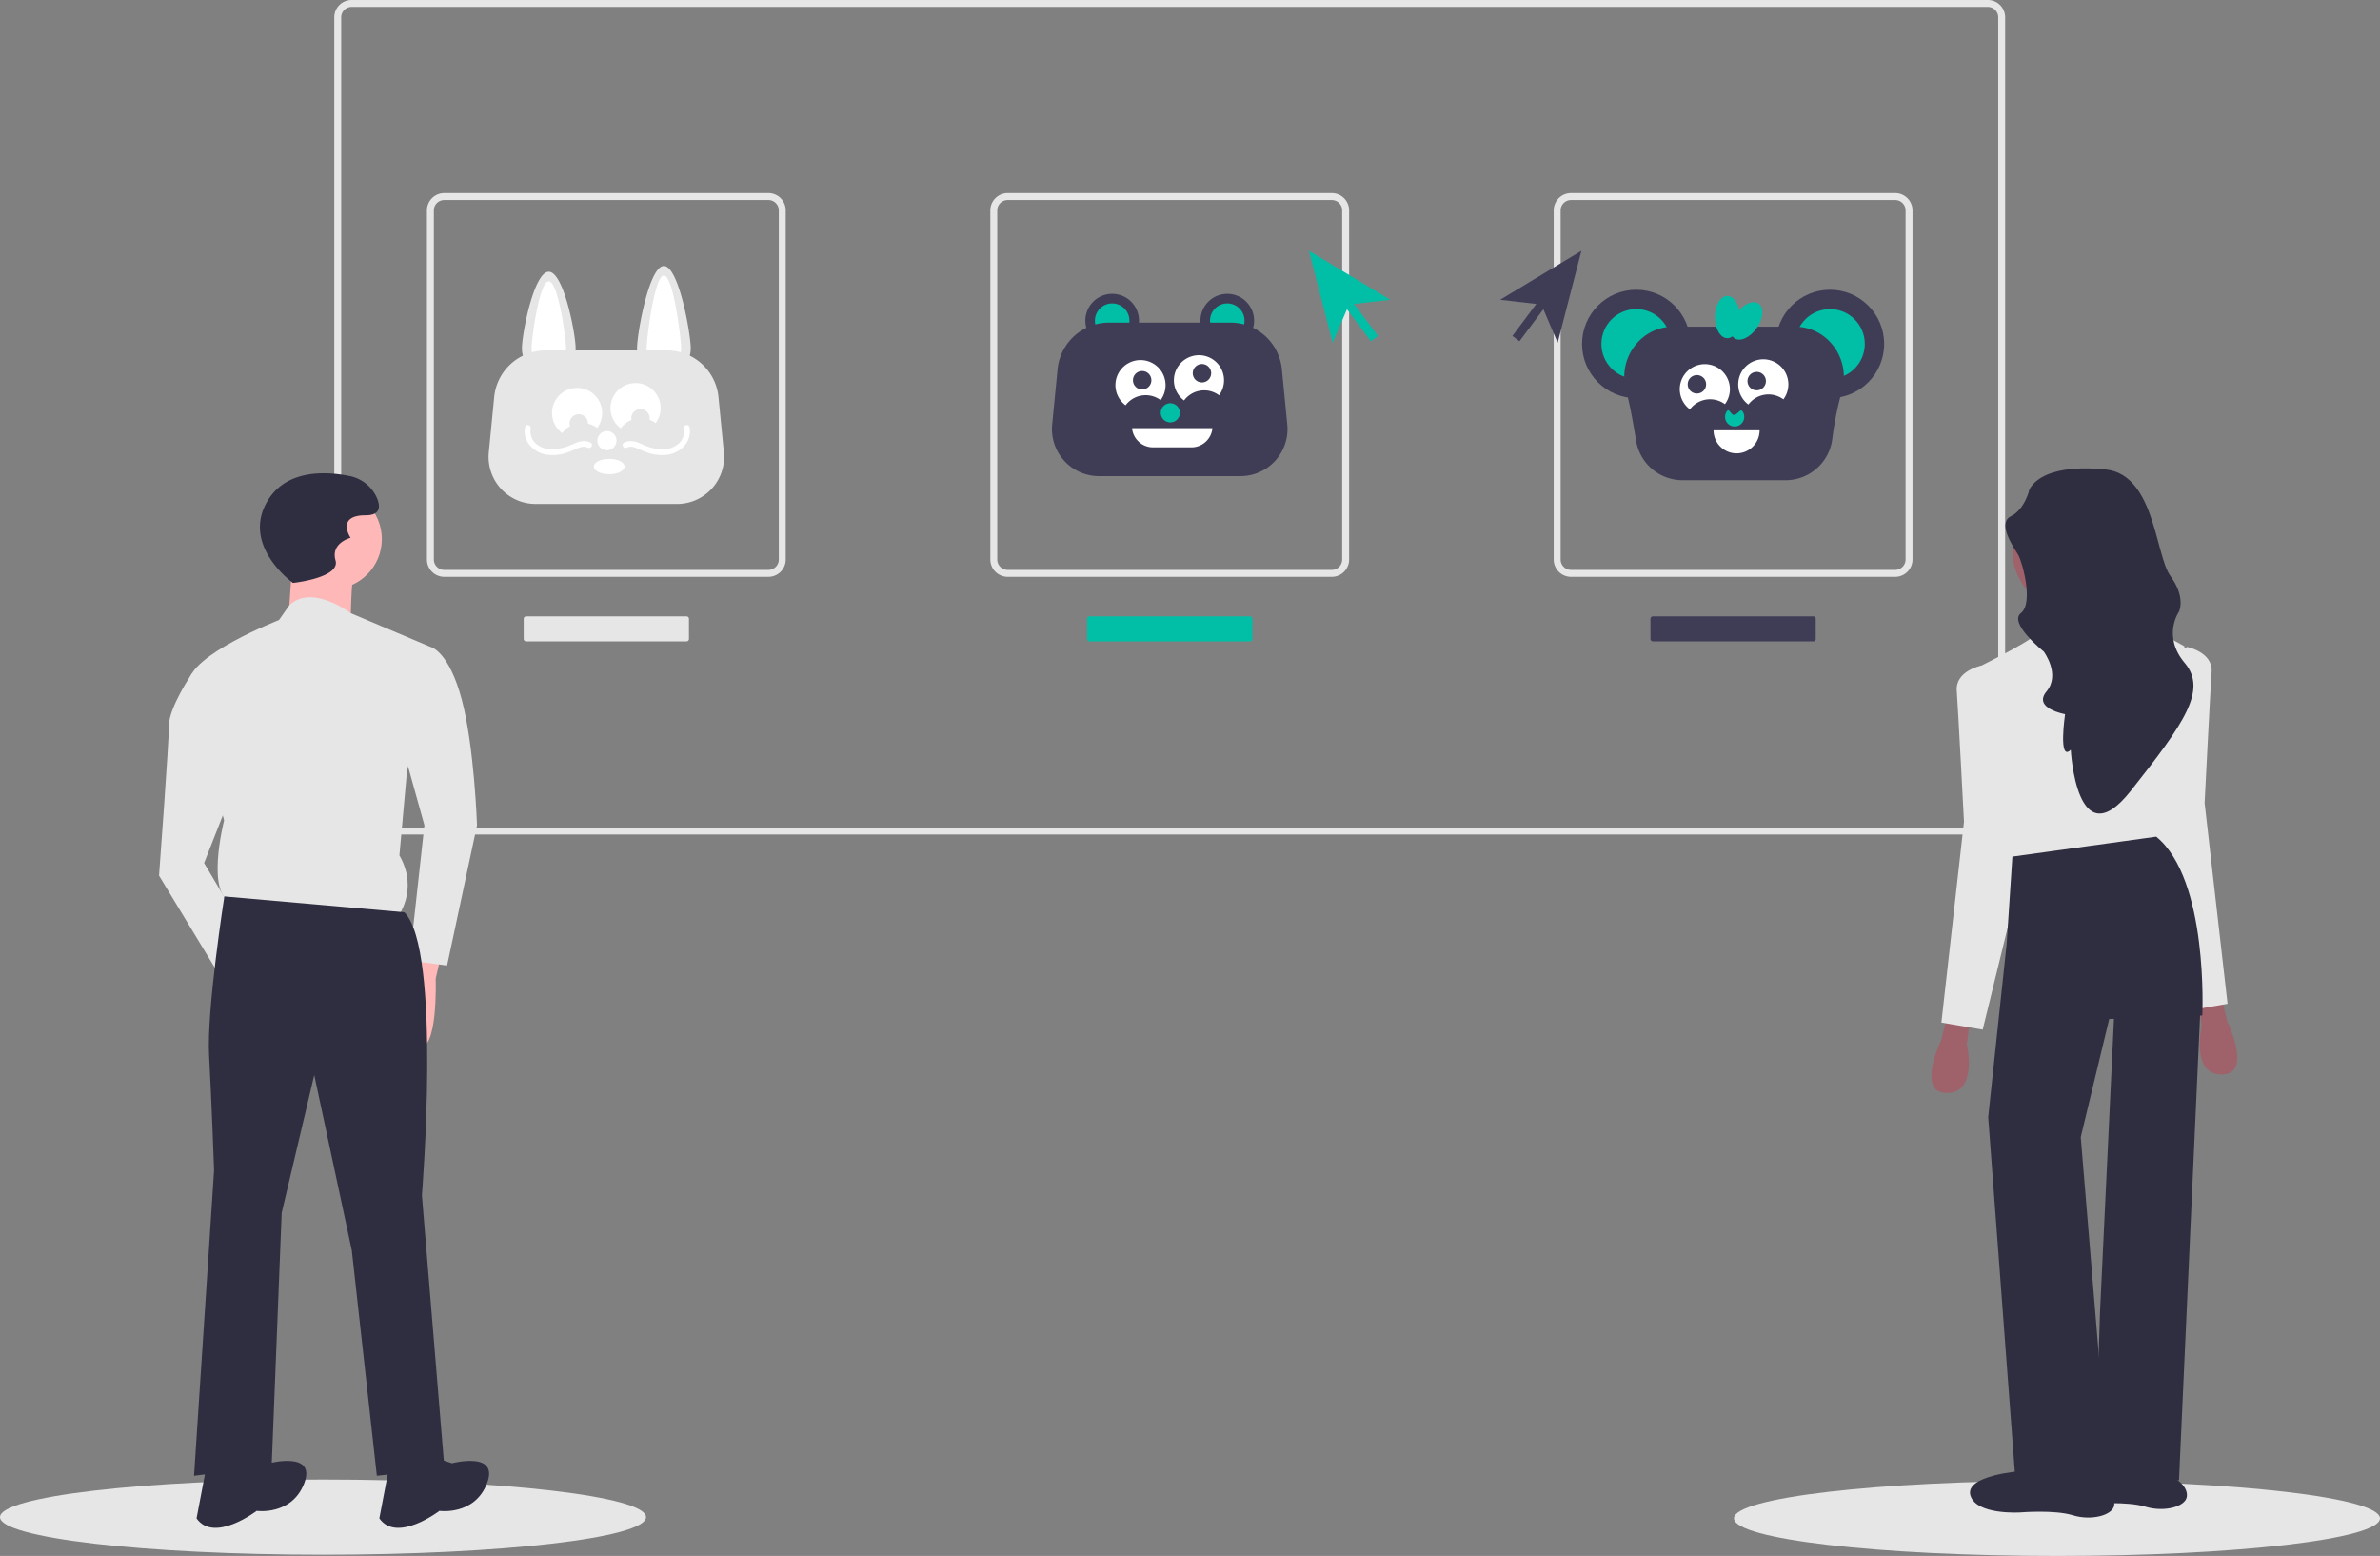 <svg id="af58cd9d-70be-4f28-ac4d-d4da0e4b8921" data-name="Layer 1" xmlns="http://www.w3.org/2000/svg" width="950.5" height="621.228" viewBox="0 0 950.5 621.228"><rect x="0" y="0" width="950.5" height="621.228" fill="#808080" stroke="none"/><ellipse cx="129" cy="605.728" rx="129" ry="15" fill="#e6e6e6"/><ellipse cx="821.5" cy="606.228" rx="129" ry="15" fill="#e6e6e6"/><path d="M918.632,472.576H265.171a6.924,6.924,0,0,1-6.916-6.916V146.302a6.924,6.924,0,0,1,6.916-6.916H918.632a6.924,6.924,0,0,1,6.916,6.916V465.661A6.924,6.924,0,0,1,918.632,472.576ZM265.171,142.152a4.154,4.154,0,0,0-4.15,4.15V465.661a4.154,4.154,0,0,0,4.15,4.15H918.632a4.154,4.154,0,0,0,4.15-4.15V146.302a4.154,4.154,0,0,0-4.15-4.15Z" transform="translate(-124.75 -139.386)" fill="#e6e6e6"/><circle cx="444.168" cy="128.039" r="10.726" fill="#3f3d56"/><circle cx="444.168" cy="128.039" r="6.895" fill="#00bfa6"/><circle cx="490.135" cy="128.039" r="10.726" fill="#3f3d56"/><circle cx="490.135" cy="128.039" r="6.895" fill="#00bfa6"/><path d="M567.711,268.191a20.631,20.631,0,0,0-20.608,18.695l-2.145,21.981a18.79,18.79,0,0,0,18.701,20.614h56.484a18.79,18.79,0,0,0,18.701-20.614L636.7,286.886a20.631,20.631,0,0,0-20.608-18.695Z" transform="translate(-124.75 -139.386)" fill="#3f3d56"/><path d="M597.625,299.268a10.008,10.008,0,0,1,13.98-2.067,10.009,10.009,0,1,0-13.98,2.067Z" transform="translate(-124.75 -139.386)" fill="#fff"/><path d="M574.272,301.2a10.008,10.008,0,0,1,13.98-2.067,10.009,10.009,0,1,0-13.98,2.067Z" transform="translate(-124.75 -139.386)" fill="#fff"/><circle cx="456.144" cy="151.814" r="3.687" fill="#3f3d56"/><circle cx="480.024" cy="149.005" r="3.687" fill="#3f3d56"/><circle cx="467.39" cy="164.813" r="3.831" fill="#00bfa6"/><path d="M576.852,310.328a8.439,8.439,0,0,0,8.393,7.661h15.323a8.438,8.438,0,0,0,8.392-7.661Z" transform="translate(-124.75 -139.386)" fill="#fff"/><path d="M354.644,278.533a10.726,10.726,0,1,1-21.452,0c0-5.924,4.802-30.645,10.726-30.645S354.644,272.61,354.644,278.533Z" transform="translate(-124.75 -139.386)" fill="#e6e6e6"/><path d="M350.813,278.533a6.895,6.895,0,0,1-13.79,0c0-3.808,3.087-26.815,6.895-26.815S350.813,274.725,350.813,278.533Z" transform="translate(-124.75 -139.386)" fill="#fff"/><path d="M379.16,278.533a10.726,10.726,0,1,0,21.452,0c0-5.924-4.802-32.944-10.726-32.944S379.16,272.61,379.16,278.533Z" transform="translate(-124.75 -139.386)" fill="#e6e6e6"/><path d="M382.99,278.533a6.895,6.895,0,0,0,13.79,0c0-3.808-3.087-29.113-6.895-29.113S382.99,274.725,382.99,278.533Z" transform="translate(-124.75 -139.386)" fill="#fff"/><path d="M342.711,279.3a20.631,20.631,0,0,0-20.608,18.695l-2.145,21.981a18.79,18.79,0,0,0,18.701,20.614h56.484a18.79,18.79,0,0,0,18.701-20.614l-2.145-21.981a20.631,20.631,0,0,0-20.608-18.695Z" transform="translate(-124.75 -139.386)" fill="#e6e6e6"/><path d="M372.625,310.377a10.008,10.008,0,0,1,13.98-2.067,10.009,10.009,0,1,0-13.98,2.067Z" transform="translate(-124.75 -139.386)" fill="#fff"/><path d="M349.272,312.309a10.008,10.008,0,0,1,13.98-2.067,10.009,10.009,0,1,0-13.98,2.067Z" transform="translate(-124.75 -139.386)" fill="#fff"/><circle cx="231.144" cy="169.052" r="3.687" fill="#e6e6e6"/><circle cx="255.79" cy="167.009" r="3.687" fill="#e6e6e6"/><circle cx="242.39" cy="175.922" r="3.831" fill="#fff"/><path d="M375.152,318.1c1.31-.682,2.804-.226,4.086.3,1.403.576,2.764,1.229,4.21,1.698a17.095,17.095,0,0,0,8.413.733c5.103-.954,9.384-5.515,8.238-10.924-.307-1.446-2.523-.834-2.216.611a6.467,6.467,0,0,1-2.06,5.939,9.731,9.731,0,0,1-6.752,2.33,20.073,20.073,0,0,1-7.841-2.009c-2.341-1.036-4.796-1.935-7.238-.664-1.313.683-.152,2.667,1.16,1.985Z" transform="translate(-124.75 -139.386)" fill="#fff"/><path d="M360.577,316.116c-2.38-1.239-4.788-.416-7.081.594a20.53,20.53,0,0,1-7.998,2.079,9.775,9.775,0,0,1-6.645-2.233,6.489,6.489,0,0,1-2.167-6.036c.306-1.443-1.909-2.059-2.216-.611-1.147,5.409,3.135,9.97,8.238,10.924a17.062,17.062,0,0,0,8.413-.733c1.446-.472,2.807-1.122,4.21-1.698,1.281-.526,2.776-.982,4.086-.3,1.31.682,2.474-1.301,1.16-1.985Z" transform="translate(-124.75 -139.386)" fill="#fff"/><ellipse cx="243.301" cy="186.264" rx="6.129" ry="3.065" fill="#fff"/><circle cx="653.462" cy="137.325" r="21.637" fill="#3f3d56"/><circle cx="653.462" cy="137.325" r="13.909" fill="#00bfa6"/><circle cx="730.841" cy="137.325" r="21.637" fill="#3f3d56"/><circle cx="730.841" cy="137.325" r="13.909" fill="#00bfa6"/><path d="M793.094,269.816q-.502,0-.998.023c-12.467.585-21.086,12.789-18.048,24.895l.44,1.754c1.563,6.23,2.627,12.564,3.681,18.9a18.784,18.784,0,0,0,18.535,15.719h41.161a18.786,18.786,0,0,0,18.67-16.686,130.225,130.225,0,0,1,3.308-16.985l.678-2.701c3.038-12.106-5.58-24.309-18.048-24.895q-.496-.023-.998-.023Z" transform="translate(-124.75 -139.386)" fill="#3f3d56"/><path d="M823.008,300.893a10.008,10.008,0,0,1,13.98-2.067,10.009,10.009,0,1,0-13.98,2.067Z" transform="translate(-124.75 -139.386)" fill="#fff"/><path d="M799.655,302.825a10.008,10.008,0,0,1,13.98-2.067,10.009,10.009,0,1,0-13.98,2.067Z" transform="translate(-124.75 -139.386)" fill="#fff"/><circle cx="677.697" cy="153.439" r="3.687" fill="#3f3d56"/><circle cx="701.576" cy="152.162" r="3.687" fill="#3f3d56"/><path d="M821.354,305.824a3.831,3.831,0,1,1-6.752-2.478c.703-.828,1.512,1.712,2.683,1.712,1.212,0,2.531-2.501,3.233-1.622A3.815,3.815,0,0,1,821.354,305.824Z" transform="translate(-124.75 -139.386)" fill="#00bfa6"/><path d="M684.346,171.801h18.387a0,0,0,0,1,0,0v0a9.194,9.194,0,0,1-9.194,9.194h0a9.194,9.194,0,0,1-9.194-9.194v0A0,0,0,0,1,684.346,171.801Z" fill="#fff"/><ellipse cx="689.853" cy="126.599" rx="4.98" ry="8.427" fill="#00bfa6"/><ellipse cx="822.264" cy="267.517" rx="8.427" ry="4.98" transform="translate(6.761 648.27) rotate(-55.002)" fill="#00bfa6"/><path d="M431.632,369.685H302.171a6.924,6.924,0,0,1-6.916-6.916V223.41a6.924,6.924,0,0,1,6.916-6.916H431.632a6.924,6.924,0,0,1,6.916,6.916V362.769A6.924,6.924,0,0,1,431.632,369.685ZM302.171,219.261a4.154,4.154,0,0,0-4.15,4.15V362.769a4.154,4.154,0,0,0,4.15,4.15H431.632a4.154,4.154,0,0,0,4.15-4.15V223.41a4.154,4.154,0,0,0-4.15-4.15Z" transform="translate(-124.75 -139.386)" fill="#e6e6e6"/><path d="M656.632,369.685H527.171a6.924,6.924,0,0,1-6.916-6.916V223.41a6.924,6.924,0,0,1,6.916-6.916H656.632a6.924,6.924,0,0,1,6.916,6.916V362.769A6.924,6.924,0,0,1,656.632,369.685ZM527.171,219.261a4.154,4.154,0,0,0-4.15,4.15V362.769a4.154,4.154,0,0,0,4.15,4.15H656.632a4.154,4.154,0,0,0,4.15-4.15V223.41a4.154,4.154,0,0,0-4.15-4.15Z" transform="translate(-124.75 -139.386)" fill="#e6e6e6"/><path d="M881.632,369.685H752.171a6.924,6.924,0,0,1-6.916-6.916V223.41a6.924,6.924,0,0,1,6.916-6.916H881.632a6.924,6.924,0,0,1,6.916,6.916V362.769A6.924,6.924,0,0,1,881.632,369.685ZM752.171,219.261a4.154,4.154,0,0,0-4.15,4.15V362.769a4.154,4.154,0,0,0,4.15,4.15H881.632a4.154,4.154,0,0,0,4.15-4.15V223.41a4.154,4.154,0,0,0-4.15-4.15Z" transform="translate(-124.75 -139.386)" fill="#e6e6e6"/><path d="M784.902,385.468a1.001,1.001,0,0,0-1,1v8a1.001,1.001,0,0,0,1,1h64a1.001,1.001,0,0,0,1-1v-8a1.001,1.001,0,0,0-1-1Z" transform="translate(-124.75 -139.386)" fill="#3f3d56"/><path d="M559.902,385.468a1.001,1.001,0,0,0-1,1v8a1.001,1.001,0,0,0,1,1h64a1.001,1.001,0,0,0,1-1v-8a1.001,1.001,0,0,0-1-1Z" transform="translate(-124.75 -139.386)" fill="#00bfa6"/><path d="M334.902,385.468a1.001,1.001,0,0,0-1,1v8a1.001,1.001,0,0,0,1,1h64a1.001,1.001,0,0,0,1-1v-8a1.001,1.001,0,0,0-1-1Z" transform="translate(-124.75 -139.386)" fill="#e6e6e6"/><path d="M301.75,517.114l-3,13s1,30-7,27-6-29-6-29l7-13Z" transform="translate(-124.75 -139.386)" fill="#ffb8b8"/><circle cx="132.5" cy="215.228" r="20" fill="#ffb8b8"/><path d="M241.75,360.114l-2,29,25,3s0-24,2-27S241.75,360.114,241.75,360.114Z" transform="translate(-124.75 -139.386)" fill="#ffb8b8"/><path d="M297.192,397.88,264.797,384.195s-15.479-11.923-24.546-3.09l-4.069,5.828S200.195,400.965,200.204,411.965l14.048,54.988s-7.973,31.007,4.029,32.996l65.005,5.943s8.99-11.008.978-25.001l2.971-33.003Z" transform="translate(-124.75 -139.386)" fill="#e6e6e6"/><path d="M275.193,398.899l21.999-1.019s7.002,1.994,12.018,20.989,6.044,49.995,6.044,49.995l-11.951,56.01L288.301,522.888l5.953-54.005L284.223,432.892Z" transform="translate(-124.75 -139.386)" fill="#e6e6e6"/><path d="M212.198,404.954l-10.844,3.388s-9.142,13.63-9.136,20.63-3.948,60.003-3.948,60.003l26.038,42.977,7.982-21.007-16.024-26.986,12.971-33.011Z" transform="translate(-124.75 -139.386)" fill="#e6e6e6"/><path d="M286.25,503.614l-71.897-6.326s-7.103,45.326-6.103,63.326,2,46,2,46l-8,122,31-4,4-101,13-55,15,70,10,90,27-3-9-109S301.25,518.614,286.25,503.614Z" transform="translate(-124.75 -139.386)" fill="#2f2e41"/><path d="M296.25,720.614l9,3s19-5,14,8-19,11-19,11-17,13-24,3l4-21Z" transform="translate(-124.75 -139.386)" fill="#2f2e41"/><path d="M223.25,720.614l9,3s19-5,14,8-19,11-19,11-17,13-24,3l4-21Z" transform="translate(-124.75 -139.386)" fill="#2f2e41"/><path d="M241.75,372.114s-21-15-10-33c7.631-12.487,23.444-11.499,32.414-9.722a15.154,15.154,0,0,1,11.086,8.722c1.5,3.5,1.5,7-4.5,7-12,0-6,9-6,9s-8,2-6,9S241.75,372.114,241.75,372.114Z" transform="translate(-124.75 -139.386)" fill="#2f2e41"/><path d="M960.571,723.339s-22.177,1.706-19.902,9.667,19.902,6.824,19.902,6.824,13.647-1.137,21.039,1.137,15.922,0,16.49-3.98-3.98-6.824-3.98-6.824l-2.843-5.686Z" transform="translate(-124.75 -139.386)" fill="#2f2e41"/><path d="M902.287,545.642,900.012,554.74s-10.235,21.039,2.275,21.039,7.961-19.333,7.961-19.333l1.137-9.098Z" transform="translate(-124.75 -139.386)" fill="#9f616a"/><path d="M1012.032,538.25l2.275,9.098s10.235,21.039-2.275,21.039-7.961-19.333-7.961-19.333l-1.137-9.098Z" transform="translate(-124.75 -139.386)" fill="#9f616a"/><circle cx="828.145" cy="219.745" r="24.451" fill="#9f616a"/><path d="M945.503,377.896s2.843,13.079,1.137,19.333,35.255-1.137,35.255-1.137-13.078-21.608-12.51-22.177Z" transform="translate(-124.75 -139.386)" fill="#9f616a"/><path d="M951.126,392.374s-10.238-2.834-13.647.581-23.302,13.099-23.302,13.099l13.72,83.577,59.126-13.13,10.166-79.049s-16.133-9.441-18.873-7.554S951.126,392.374,951.126,392.374Z" transform="translate(-124.75 -139.386)" fill="#e6e6e6"/><path d="M918.727,406.618l-2.731-1.461s-10.347,2.041-9.772,10.002,2.889,52.311,2.889,52.311l-9.028,80.185,16.493,2.829,16.432-67.113Z" transform="translate(-124.75 -139.386)" fill="#e6e6e6"/><path d="M995.485,399.159l2.728-1.466s10.351,2.023,9.789,9.985-2.797,52.316-2.797,52.316l9.168,80.169-16.488,2.858-16.549-67.084Z" transform="translate(-124.75 -139.386)" fill="#e6e6e6"/><path d="M928.444,481.387l-2.275,34.686-7.392,69.373,10.804,143.863,37.53,1.137L955.738,593.407l11.373-47.196,37.174-1.377s2.63-54.349-18.409-71.408Z" transform="translate(-124.75 -139.386)" fill="#2f2e41"/><polygon points="844.635 398.864 838.664 524.247 836.674 587.649 870.223 591.061 878.688 404.602 865.674 391.472 844.635 398.864" fill="#2f2e41"/><path d="M963.699,326.719s-22.177-2.843-28.432,7.961c0,0-1.706,7.961-7.392,10.804s1.137,12.51,2.843,15.353,6.255,19.333,1.137,23.314,9.098,15.353,9.098,15.353,6.824,9.098,1.137,15.922,7.392,9.098,7.392,9.098-2.843,19.333,2.275,14.216c0,0,2.275,43.785,23.882,16.49s30.706-40.373,21.608-51.177-2.275-20.471-2.275-20.471,2.843-5.686-3.412-14.216S985.307,326.719,963.699,326.719Z" transform="translate(-124.75 -139.386)" fill="#2f2e41"/><path d="M931.571,726.751s-22.177,1.706-19.902,9.667,19.902,6.824,19.902,6.824,13.647-1.137,21.039,1.137,15.922,0,16.49-3.98-3.98-6.824-3.98-6.824l-2.843-5.686Z" transform="translate(-124.75 -139.386)" fill="#2f2e41"/><polygon points="555.214 119.691 522.749 100.132 532.23 136.83 537.945 123.46 547.477 136.242 550.304 134.134 540.772 121.352 555.214 119.691" fill="#00bfa6"/><polygon points="599.108 119.691 631.573 100.132 622.092 136.83 616.377 123.46 606.845 136.242 604.018 134.134 613.55 121.352 599.108 119.691" fill="#3f3d56"/></svg>